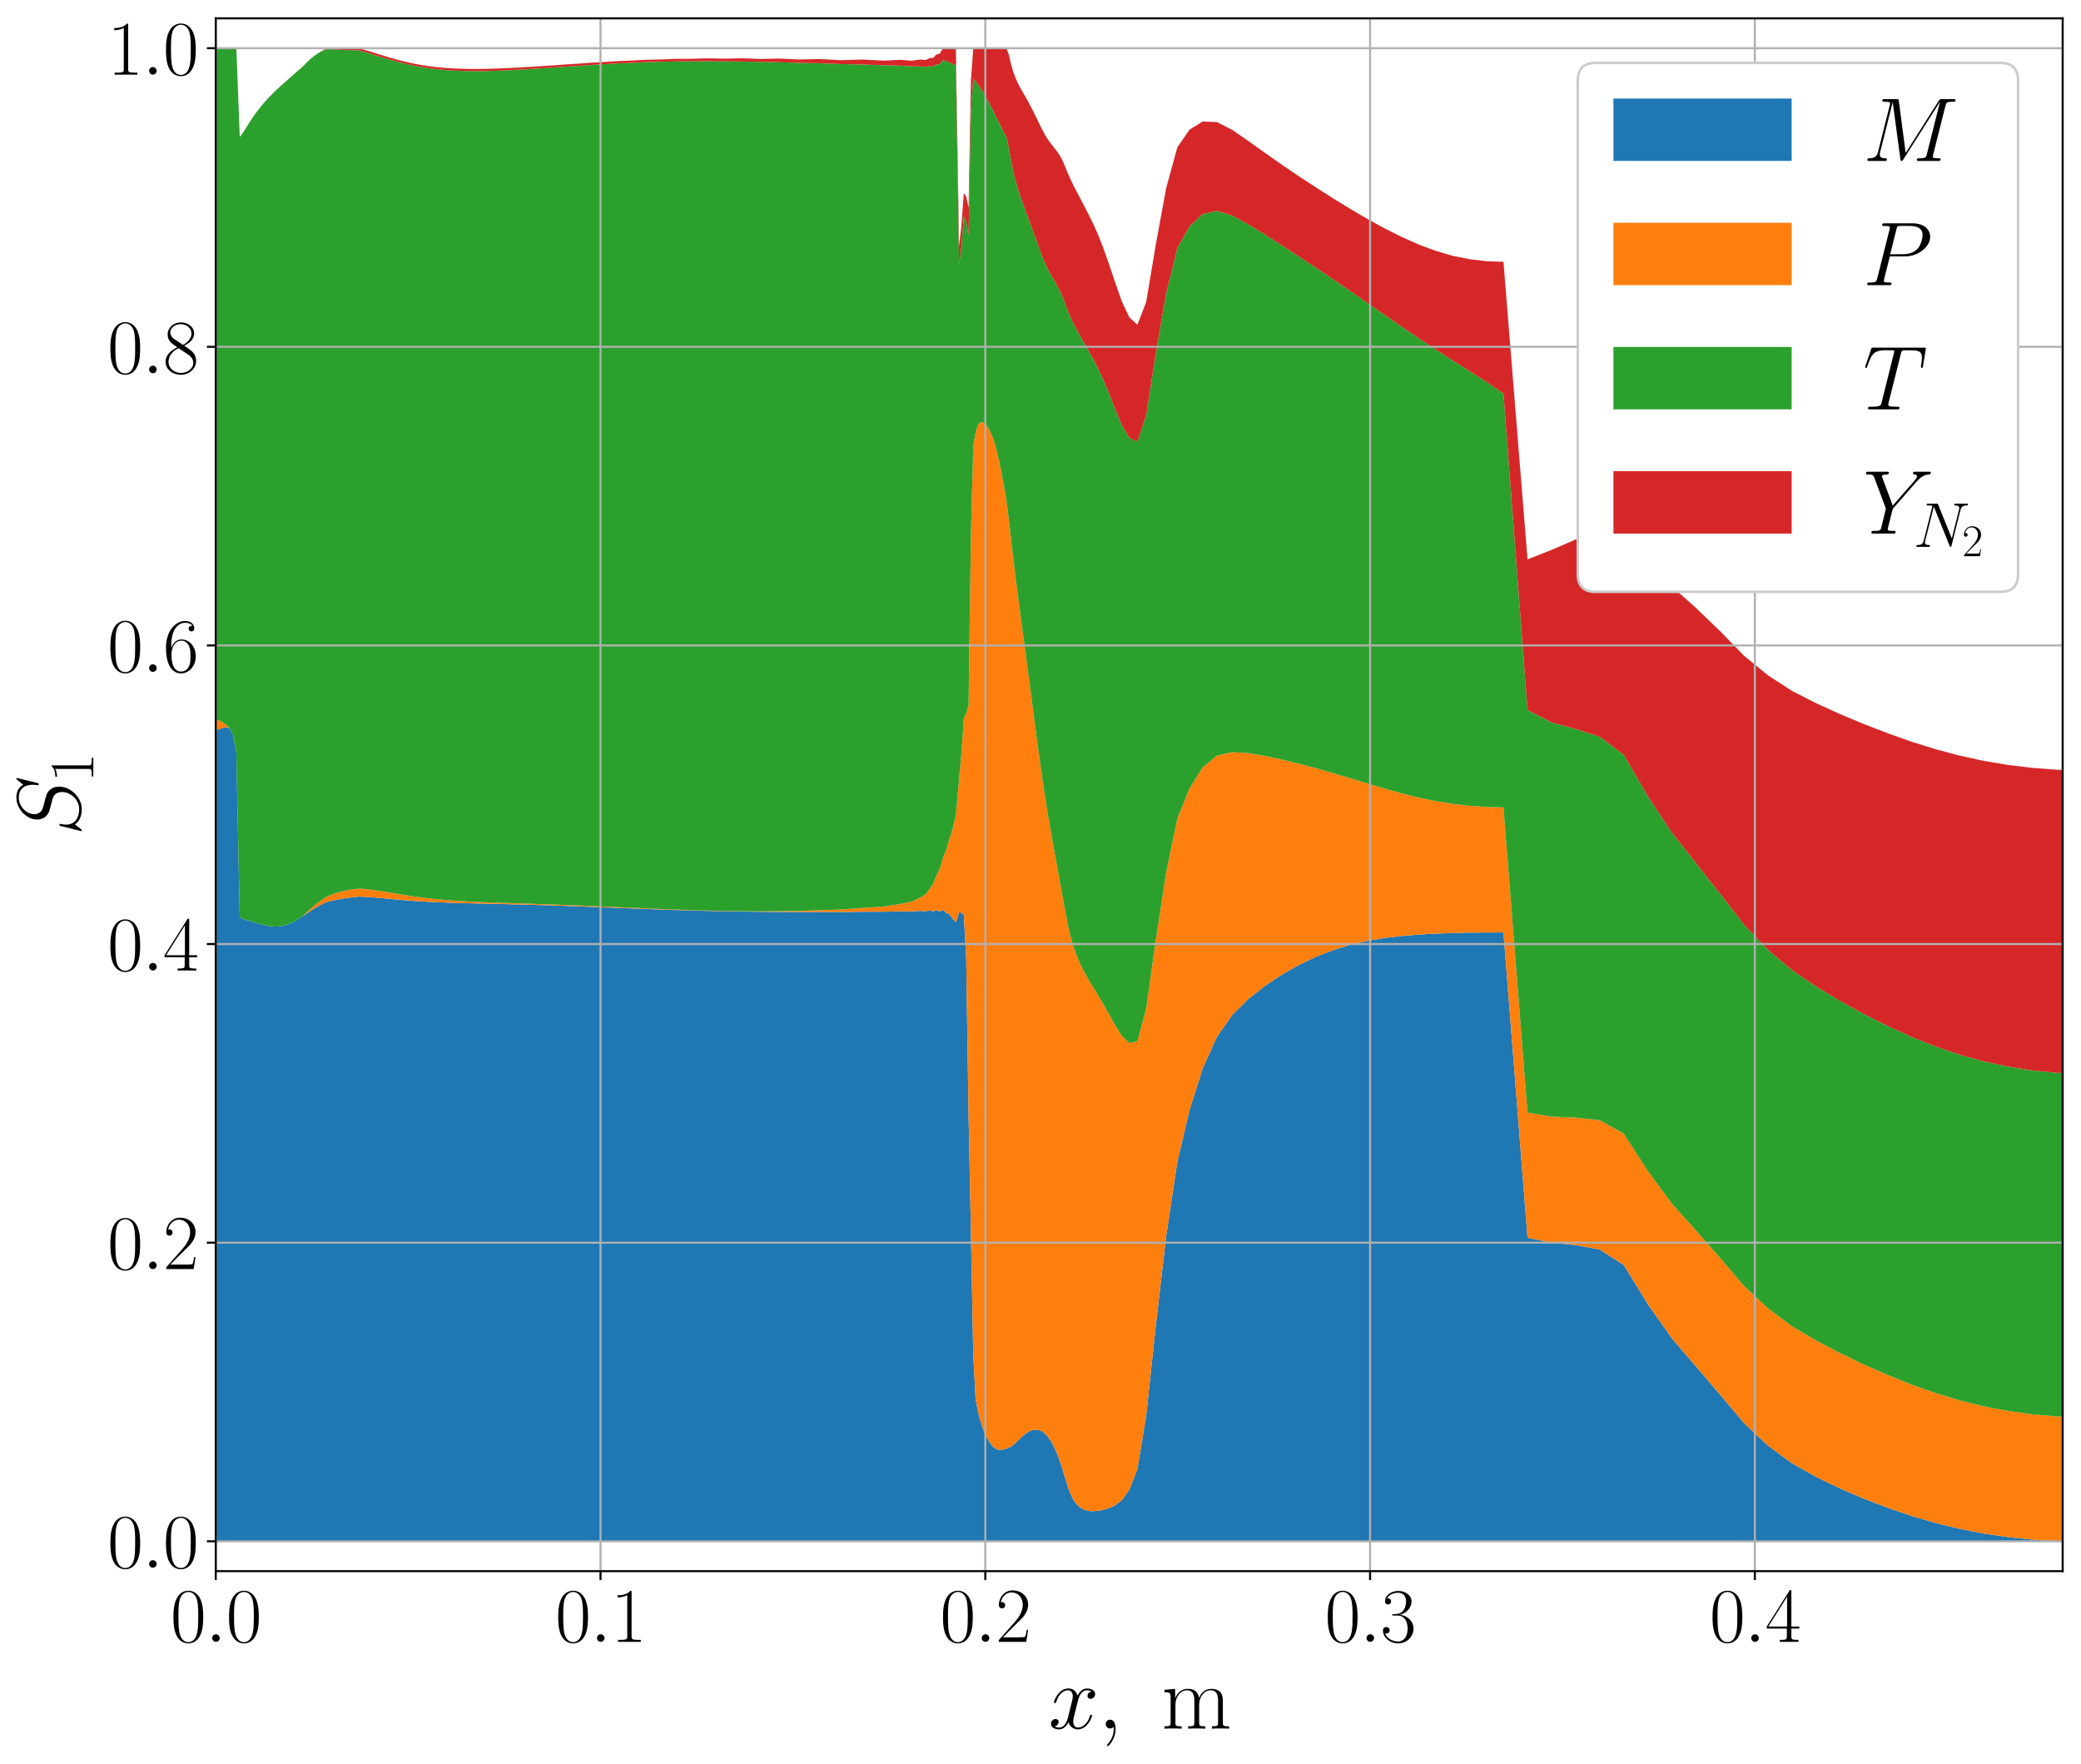 <?xml version="1.0" encoding="utf-8" standalone="no"?>
<!DOCTYPE svg PUBLIC "-//W3C//DTD SVG 1.1//EN"
  "http://www.w3.org/Graphics/SVG/1.1/DTD/svg11.dtd">
<svg xmlns:xlink="http://www.w3.org/1999/xlink" width="817.341pt" height="692.806pt" viewBox="0 0 817.341 692.806" xmlns="http://www.w3.org/2000/svg" version="1.1">
 <defs>
  <style type="text/css">*{stroke-linejoin: round; stroke-linecap: butt}</style>
 </defs>
 <g id="figure_1">
  <g id="patch_1">
   <path d="M 0 692.806 
L 817.341 692.806 
L 817.341 0 
L 0 0 
z
" style="fill: #ffffff"/>
  </g>
  <g id="axes_1">
   <g id="patch_2">
    <path d="M 84.741 617.04 
L 810.141 617.04 
L 810.141 7.2 
L 84.741 7.2 
z
" style="fill: #ffffff"/>
   </g>
   <g id="PolyCollection_1">
    <path d="M 9.178 580.94 
L 9.178 605.312 
L 29.717 605.312 
L 44.711 605.312 
L 55.657 605.312 
L 63.648 605.312 
L 69.482 605.312 
L 73.741 605.312 
L 76.852 605.312 
L 79.125 605.312 
L 80.785 605.312 
L 82.111 605.312 
L 83.426 605.312 
L 84.741 605.312 
L 86.088 605.312 
L 87.435 605.312 
L 88.782 605.312 
L 90.13 605.312 
L 91.477 605.312 
L 92.824 605.312 
L 94.171 605.312 
L 95.519 605.312 
L 96.866 605.312 
L 98.213 605.312 
L 99.56 605.312 
L 100.908 605.312 
L 102.255 605.312 
L 103.602 605.312 
L 104.949 605.312 
L 106.297 605.312 
L 107.644 605.312 
L 108.991 605.312 
L 110.339 605.312 
L 111.686 605.312 
L 113.033 605.312 
L 114.38 605.312 
L 115.728 605.312 
L 117.075 605.312 
L 118.422 605.312 
L 119.769 605.312 
L 121.117 605.312 
L 122.464 605.312 
L 123.811 605.312 
L 125.158 605.312 
L 126.506 605.312 
L 127.853 605.312 
L 129.2 605.312 
L 130.547 605.312 
L 131.895 605.312 
L 133.276 605.312 
L 134.706 605.312 
L 136.188 605.312 
L 137.725 605.312 
L 139.318 605.312 
L 140.971 605.312 
L 142.684 605.312 
L 144.461 605.312 
L 146.303 605.312 
L 148.213 605.312 
L 150.192 605.312 
L 152.243 605.312 
L 154.37 605.312 
L 156.577 605.312 
L 158.863 605.312 
L 161.234 605.312 
L 163.693 605.312 
L 166.241 605.312 
L 168.884 605.312 
L 171.623 605.312 
L 174.463 605.312 
L 177.409 605.312 
L 180.463 605.312 
L 183.628 605.312 
L 186.911 605.312 
L 190.314 605.312 
L 193.843 605.312 
L 197.501 605.312 
L 201.294 605.312 
L 205.227 605.312 
L 209.305 605.312 
L 213.532 605.312 
L 217.916 605.312 
L 222.461 605.312 
L 227.174 605.312 
L 232.06 605.312 
L 237.126 605.312 
L 242.379 605.312 
L 247.825 605.312 
L 253.443 605.312 
L 259.223 605.312 
L 265.216 605.312 
L 271.43 605.312 
L 277.873 605.312 
L 284.553 605.312 
L 291.48 605.312 
L 298.662 605.312 
L 306.108 605.312 
L 313.83 605.312 
L 321.836 605.312 
L 330.137 605.312 
L 338.744 605.312 
L 347.241 605.312 
L 353.582 605.312 
L 358.098 605.312 
L 361.315 605.312 
L 363.606 605.312 
L 365.239 605.312 
L 366.523 605.312 
L 367.795 605.312 
L 369.068 605.312 
L 370.34 605.312 
L 371.612 605.312 
L 372.885 605.312 
L 374.157 605.312 
L 375.43 605.312 
L 376.702 605.312 
L 377.63 605.312 
L 378.558 605.312 
L 379.486 605.312 
L 380.414 605.312 
L 381.341 605.312 
L 382.269 605.312 
L 383.197 605.312 
L 384.125 605.312 
L 385.053 605.312 
L 385.981 605.312 
L 386.909 605.312 
L 387.837 605.312 
L 388.765 605.312 
L 389.693 605.312 
L 390.62 605.312 
L 391.548 605.312 
L 392.476 605.312 
L 393.404 605.312 
L 394.332 605.312 
L 395.26 605.312 
L 396.188 605.312 
L 397.116 605.312 
L 398.044 605.312 
L 398.971 605.312 
L 399.899 605.312 
L 400.827 605.312 
L 401.755 605.312 
L 402.683 605.312 
L 403.611 605.312 
L 404.539 605.312 
L 405.467 605.312 
L 406.395 605.312 
L 407.323 605.312 
L 408.25 605.312 
L 409.178 605.312 
L 410.106 605.312 
L 411.034 605.312 
L 411.962 605.312 
L 412.89 605.312 
L 413.818 605.312 
L 414.746 605.312 
L 415.674 605.312 
L 416.601 605.312 
L 417.529 605.312 
L 418.467 605.312 
L 419.462 605.312 
L 420.545 605.312 
L 421.713 605.312 
L 422.981 605.312 
L 424.358 605.312 
L 425.85 605.312 
L 427.469 605.312 
L 429.23 605.312 
L 431.144 605.312 
L 433.225 605.312 
L 435.488 605.312 
L 437.951 605.312 
L 440.632 605.312 
L 443.549 605.312 
L 446.722 605.312 
L 450.174 605.312 
L 453.926 605.312 
L 458.003 605.312 
L 462.426 605.312 
L 467.217 605.312 
L 472.396 605.312 
L 477.975 605.312 
L 483.958 605.312 
L 490.325 605.312 
L 496.978 605.312 
L 503.659 605.312 
L 510.34 605.312 
L 517.021 605.312 
L 523.702 605.312 
L 530.383 605.312 
L 537.063 605.312 
L 543.744 605.312 
L 550.425 605.312 
L 557.106 605.312 
L 563.787 605.312 
L 570.468 605.312 
L 577.148 605.312 
L 583.829 605.312 
L 590.51 605.312 
L 599.955 605.312 
L 609.401 605.312 
L 618.846 605.312 
L 628.291 605.312 
L 637.737 605.312 
L 647.182 605.312 
L 656.627 605.312 
L 666.073 605.312 
L 675.518 605.312 
L 684.963 605.312 
L 694.409 605.312 
L 703.854 605.312 
L 713.299 605.312 
L 722.744 605.312 
L 732.19 605.312 
L 741.635 605.312 
L 751.08 605.312 
L 760.526 605.312 
L 769.971 605.312 
L 779.416 605.312 
L 788.862 605.312 
L 798.307 605.312 
L 807.752 605.312 
L 817.198 605.312 
L 817.198 605.312 
L 817.198 605.312 
L 807.752 605.273 
L 798.307 604.663 
L 788.862 603.689 
L 779.416 602.314 
L 769.971 600.486 
L 760.526 598.191 
L 751.08 595.447 
L 741.635 592.227 
L 732.19 588.628 
L 722.744 584.586 
L 713.299 580.017 
L 703.854 574.683 
L 694.409 567.764 
L 684.963 558.875 
L 675.518 547.65 
L 666.073 536.595 
L 656.627 525.57 
L 647.182 512.157 
L 637.737 496.799 
L 628.291 490.716 
L 618.846 488.992 
L 609.401 488.04 
L 599.955 486.105 
L 590.51 366.177 
L 583.829 366.221 
L 577.148 366.27 
L 570.468 366.446 
L 563.787 366.655 
L 557.106 367.041 
L 550.425 367.584 
L 543.744 368.379 
L 537.063 369.497 
L 530.383 371.041 
L 523.702 373.086 
L 517.021 375.683 
L 510.34 378.881 
L 503.659 382.638 
L 496.978 387.088 
L 490.325 392.309 
L 483.958 398.631 
L 477.975 407.196 
L 472.396 419.547 
L 467.217 435.906 
L 462.426 456.175 
L 458.003 485.66 
L 453.926 520.937 
L 450.174 556.039 
L 446.722 576.938 
L 443.549 585.091 
L 440.632 589.147 
L 437.951 591.165 
L 435.488 592.315 
L 433.225 592.996 
L 431.144 593.369 
L 429.23 593.494 
L 427.469 593.376 
L 425.85 592.921 
L 424.358 592.113 
L 422.981 590.907 
L 421.713 589.207 
L 420.545 586.919 
L 419.462 584.098 
L 418.467 580.932 
L 417.529 577.727 
L 416.601 574.761 
L 415.674 572.13 
L 414.746 569.845 
L 413.818 567.868 
L 412.89 566.181 
L 411.962 564.77 
L 411.034 563.625 
L 410.106 562.742 
L 409.178 562.112 
L 408.25 561.715 
L 407.323 561.518 
L 406.395 561.491 
L 405.467 561.645 
L 404.539 561.985 
L 403.611 562.495 
L 402.683 563.148 
L 401.755 563.913 
L 400.827 564.767 
L 399.899 565.681 
L 398.971 566.6 
L 398.044 567.428 
L 397.116 568.083 
L 396.188 568.535 
L 395.26 568.898 
L 394.332 569.222 
L 393.404 569.406 
L 392.476 569.416 
L 391.548 569.199 
L 390.62 568.674 
L 389.693 567.803 
L 388.765 566.55 
L 387.837 564.994 
L 386.909 563.11 
L 385.981 560.841 
L 385.053 558.022 
L 384.125 554.28 
L 383.197 549.538 
L 382.269 532.585 
L 381.341 483.796 
L 380.414 437.758 
L 379.486 376.431 
L 378.558 359.313 
L 377.63 358.419 
L 376.702 358.316 
L 375.43 362.208 
L 374.157 360.848 
L 372.885 359.021 
L 371.612 358.535 
L 370.34 357.292 
L 369.068 358.035 
L 367.795 357.39 
L 366.523 357.908 
L 365.239 357.549 
L 363.606 357.864 
L 361.315 357.734 
L 358.098 357.927 
L 353.582 357.917 
L 347.241 358.052 
L 338.744 358.067 
L 330.137 358.156 
L 321.836 358.15 
L 313.83 358.177 
L 306.108 358.132 
L 298.662 358.087 
L 291.48 357.991 
L 284.553 357.88 
L 277.873 357.733 
L 271.43 357.57 
L 265.216 357.383 
L 259.223 357.185 
L 253.443 356.975 
L 247.825 356.762 
L 242.379 356.549 
L 237.126 356.342 
L 232.06 356.143 
L 227.174 355.956 
L 222.461 355.784 
L 217.916 355.626 
L 213.532 355.485 
L 209.305 355.357 
L 205.227 355.246 
L 201.294 355.143 
L 197.501 355.054 
L 193.843 354.967 
L 190.314 354.891 
L 186.911 354.807 
L 183.628 354.731 
L 180.463 354.64 
L 177.409 354.551 
L 174.463 354.443 
L 171.623 354.329 
L 168.884 354.197 
L 166.241 354.053 
L 163.693 353.891 
L 161.234 353.717 
L 158.863 353.53 
L 156.577 353.336 
L 154.37 353.136 
L 152.243 352.938 
L 150.192 352.747 
L 148.213 352.569 
L 146.303 352.413 
L 144.461 352.284 
L 142.684 352.191 
L 140.971 352.142 
L 139.318 352.291 
L 137.725 352.477 
L 136.188 352.686 
L 134.706 352.912 
L 133.276 353.159 
L 131.895 353.426 
L 130.547 353.712 
L 129.2 354.014 
L 127.853 354.457 
L 126.506 355.093 
L 125.158 355.807 
L 123.811 356.592 
L 122.464 357.437 
L 121.117 358.327 
L 119.769 359.239 
L 118.422 360.145 
L 117.075 361.013 
L 115.728 361.812 
L 114.38 362.503 
L 113.033 363.057 
L 111.686 363.468 
L 110.339 363.734 
L 108.991 363.867 
L 107.644 363.881 
L 106.297 363.79 
L 104.949 363.596 
L 103.602 363.312 
L 102.255 362.957 
L 100.908 362.558 
L 99.56 362.145 
L 98.213 361.743 
L 96.866 361.348 
L 95.519 360.909 
L 94.171 360.24 
L 92.824 295.522 
L 91.477 288.645 
L 90.13 285.954 
L 88.782 285.554 
L 87.435 285.911 
L 86.088 286.346 
L 84.741 286.775 
L 83.426 314.591 
L 82.111 573.29 
L 80.785 574.164 
L 79.125 575.287 
L 76.852 576.462 
L 73.741 577.579 
L 69.482 578.564 
L 63.648 579.384 
L 55.657 580.03 
L 44.711 580.499 
L 29.717 580.798 
L 9.178 580.94 
z
" clip-path="url(#pde456fdb0a)" style="fill: #1f77b4"/>
   </g>
   <g id="PolyCollection_2">
    <path d="M 9.178 576.002 
L 9.178 580.94 
L 29.717 580.798 
L 44.711 580.499 
L 55.657 580.03 
L 63.648 579.384 
L 69.482 578.564 
L 73.741 577.579 
L 76.852 576.462 
L 79.125 575.287 
L 80.785 574.164 
L 82.111 573.29 
L 83.426 314.591 
L 84.741 286.775 
L 86.088 286.346 
L 87.435 285.911 
L 88.782 285.554 
L 90.13 285.954 
L 91.477 288.645 
L 92.824 295.522 
L 94.171 360.24 
L 95.519 360.909 
L 96.866 361.348 
L 98.213 361.743 
L 99.56 362.145 
L 100.908 362.558 
L 102.255 362.957 
L 103.602 363.312 
L 104.949 363.596 
L 106.297 363.79 
L 107.644 363.881 
L 108.991 363.867 
L 110.339 363.734 
L 111.686 363.468 
L 113.033 363.057 
L 114.38 362.503 
L 115.728 361.812 
L 117.075 361.013 
L 118.422 360.145 
L 119.769 359.239 
L 121.117 358.327 
L 122.464 357.437 
L 123.811 356.592 
L 125.158 355.807 
L 126.506 355.093 
L 127.853 354.457 
L 129.2 354.014 
L 130.547 353.712 
L 131.895 353.426 
L 133.276 353.159 
L 134.706 352.912 
L 136.188 352.686 
L 137.725 352.477 
L 139.318 352.291 
L 140.971 352.142 
L 142.684 352.191 
L 144.461 352.284 
L 146.303 352.413 
L 148.213 352.569 
L 150.192 352.747 
L 152.243 352.938 
L 154.37 353.136 
L 156.577 353.336 
L 158.863 353.53 
L 161.234 353.717 
L 163.693 353.891 
L 166.241 354.053 
L 168.884 354.197 
L 171.623 354.329 
L 174.463 354.443 
L 177.409 354.551 
L 180.463 354.64 
L 183.628 354.731 
L 186.911 354.807 
L 190.314 354.891 
L 193.843 354.967 
L 197.501 355.054 
L 201.294 355.143 
L 205.227 355.246 
L 209.305 355.357 
L 213.532 355.485 
L 217.916 355.626 
L 222.461 355.784 
L 227.174 355.956 
L 232.06 356.143 
L 237.126 356.342 
L 242.379 356.549 
L 247.825 356.762 
L 253.443 356.975 
L 259.223 357.185 
L 265.216 357.383 
L 271.43 357.57 
L 277.873 357.733 
L 284.553 357.88 
L 291.48 357.991 
L 298.662 358.087 
L 306.108 358.132 
L 313.83 358.177 
L 321.836 358.15 
L 330.137 358.156 
L 338.744 358.067 
L 347.241 358.052 
L 353.582 357.917 
L 358.098 357.927 
L 361.315 357.734 
L 363.606 357.864 
L 365.239 357.549 
L 366.523 357.908 
L 367.795 357.39 
L 369.068 358.035 
L 370.34 357.292 
L 371.612 358.535 
L 372.885 359.021 
L 374.157 360.848 
L 375.43 362.208 
L 376.702 358.316 
L 377.63 358.419 
L 378.558 359.313 
L 379.486 376.431 
L 380.414 437.758 
L 381.341 483.796 
L 382.269 532.585 
L 383.197 549.538 
L 384.125 554.28 
L 385.053 558.022 
L 385.981 560.841 
L 386.909 563.11 
L 387.837 564.994 
L 388.765 566.55 
L 389.693 567.803 
L 390.62 568.674 
L 391.548 569.199 
L 392.476 569.416 
L 393.404 569.406 
L 394.332 569.222 
L 395.26 568.898 
L 396.188 568.535 
L 397.116 568.083 
L 398.044 567.428 
L 398.971 566.6 
L 399.899 565.681 
L 400.827 564.767 
L 401.755 563.913 
L 402.683 563.148 
L 403.611 562.495 
L 404.539 561.985 
L 405.467 561.645 
L 406.395 561.491 
L 407.323 561.518 
L 408.25 561.715 
L 409.178 562.112 
L 410.106 562.742 
L 411.034 563.625 
L 411.962 564.77 
L 412.89 566.181 
L 413.818 567.868 
L 414.746 569.845 
L 415.674 572.13 
L 416.601 574.761 
L 417.529 577.727 
L 418.467 580.932 
L 419.462 584.098 
L 420.545 586.919 
L 421.713 589.207 
L 422.981 590.907 
L 424.358 592.113 
L 425.85 592.921 
L 427.469 593.376 
L 429.23 593.494 
L 431.144 593.369 
L 433.225 592.996 
L 435.488 592.315 
L 437.951 591.165 
L 440.632 589.147 
L 443.549 585.091 
L 446.722 576.938 
L 450.174 556.039 
L 453.926 520.937 
L 458.003 485.66 
L 462.426 456.175 
L 467.217 435.906 
L 472.396 419.547 
L 477.975 407.196 
L 483.958 398.631 
L 490.325 392.309 
L 496.978 387.088 
L 503.659 382.638 
L 510.34 378.881 
L 517.021 375.683 
L 523.702 373.086 
L 530.383 371.041 
L 537.063 369.497 
L 543.744 368.379 
L 550.425 367.584 
L 557.106 367.041 
L 563.787 366.655 
L 570.468 366.446 
L 577.148 366.27 
L 583.829 366.221 
L 590.51 366.177 
L 599.955 486.105 
L 609.401 488.04 
L 618.846 488.992 
L 628.291 490.716 
L 637.737 496.799 
L 647.182 512.157 
L 656.627 525.57 
L 666.073 536.595 
L 675.518 547.65 
L 684.963 558.875 
L 694.409 567.764 
L 703.854 574.683 
L 713.299 580.017 
L 722.744 584.586 
L 732.19 588.628 
L 741.635 592.227 
L 751.08 595.447 
L 760.526 598.191 
L 769.971 600.486 
L 779.416 602.314 
L 788.862 603.689 
L 798.307 604.663 
L 807.752 605.273 
L 817.198 605.312 
L 817.198 556.424 
L 817.198 556.424 
L 807.752 556.275 
L 798.307 555.448 
L 788.862 554.155 
L 779.416 552.368 
L 769.971 550.051 
L 760.526 547.21 
L 751.08 543.889 
L 741.635 540.091 
L 732.19 535.945 
L 722.744 531.42 
L 713.299 526.468 
L 703.854 520.877 
L 694.409 513.859 
L 684.963 505.003 
L 675.518 493.971 
L 666.073 483.233 
L 656.627 472.685 
L 647.182 459.872 
L 637.737 445.229 
L 628.291 439.941 
L 618.846 438.934 
L 609.401 438.561 
L 599.955 436.951 
L 590.51 317.08 
L 583.829 316.913 
L 577.148 316.432 
L 570.468 315.709 
L 563.787 314.603 
L 557.106 313.225 
L 550.425 311.553 
L 543.744 309.691 
L 537.063 307.701 
L 530.383 305.666 
L 523.702 303.656 
L 517.021 301.741 
L 510.34 300 
L 503.659 298.347 
L 496.978 296.896 
L 490.325 295.791 
L 483.958 295.381 
L 477.975 296.751 
L 472.396 301.345 
L 467.217 309.567 
L 462.426 321.508 
L 458.003 342.577 
L 453.926 369.413 
L 450.174 396.145 
L 446.722 408.937 
L 443.549 409.649 
L 440.632 406.873 
L 437.951 402.59 
L 435.488 398.19 
L 433.225 394.186 
L 431.144 390.679 
L 429.23 387.545 
L 427.469 384.64 
L 425.85 381.729 
L 424.358 378.75 
L 422.981 375.58 
L 421.713 372.092 
L 420.545 368.016 
L 419.462 363.419 
L 418.467 358.367 
L 417.529 353.158 
L 416.601 347.969 
L 415.674 342.877 
L 414.746 337.833 
L 413.818 332.764 
L 412.89 327.584 
L 411.962 322.219 
L 411.034 316.58 
L 410.106 310.611 
L 409.178 304.299 
L 408.25 297.679 
L 407.323 290.805 
L 406.395 283.761 
L 405.467 276.634 
L 404.539 269.555 
L 403.611 262.541 
L 402.683 255.615 
L 401.755 248.697 
L 400.827 241.681 
L 399.899 234.614 
L 398.971 227.387 
L 398.044 219.882 
L 397.116 211.96 
L 396.188 203.617 
L 395.26 196.365 
L 394.332 191.015 
L 393.404 185.979 
L 392.476 181.348 
L 391.548 177.264 
L 390.62 173.923 
L 389.693 171.257 
L 388.765 169.133 
L 387.837 167.552 
L 386.909 166.413 
L 385.981 165.8 
L 385.053 165.926 
L 384.125 166.869 
L 383.197 169.692 
L 382.269 174.932 
L 381.341 209.888 
L 380.414 277.001 
L 379.486 280.253 
L 378.558 282.064 
L 377.63 295.558 
L 376.702 305.795 
L 375.43 320.046 
L 374.157 325.537 
L 372.885 329.5 
L 371.612 333.872 
L 370.34 336.89 
L 369.068 341.32 
L 367.795 343.831 
L 366.523 347.038 
L 365.239 348.945 
L 363.606 351.16 
L 361.315 352.586 
L 358.098 354.062 
L 353.582 355.051 
L 347.241 356.005 
L 338.744 356.606 
L 330.137 357.184 
L 321.836 357.475 
L 313.83 357.767 
L 306.108 357.839 
L 298.662 357.919 
L 291.48 357.839 
L 284.553 357.77 
L 277.873 357.593 
L 271.43 357.431 
L 265.216 357.197 
L 259.223 356.988 
L 253.443 356.731 
L 247.825 356.509 
L 242.379 356.256 
L 237.126 356.044 
L 232.06 355.815 
L 227.174 355.627 
L 222.461 355.433 
L 217.916 355.273 
L 213.532 355.113 
L 209.305 354.976 
L 205.227 354.842 
L 201.294 354.716 
L 197.501 354.594 
L 193.843 354.463 
L 190.314 354.335 
L 186.911 354.181 
L 183.628 354.028 
L 180.463 353.837 
L 177.409 353.643 
L 174.463 353.404 
L 171.623 353.156 
L 168.884 352.865 
L 166.241 352.561 
L 163.693 352.221 
L 161.234 351.873 
L 158.863 351.5 
L 156.577 351.13 
L 154.37 350.751 
L 152.243 350.395 
L 150.192 350.047 
L 148.213 349.744 
L 146.303 349.469 
L 144.461 349.262 
L 142.684 349.101 
L 140.971 349.03 
L 139.318 349.172 
L 137.725 349.399 
L 136.188 349.663 
L 134.706 349.989 
L 133.276 350.355 
L 131.895 350.778 
L 130.547 351.24 
L 129.2 351.749 
L 127.853 352.418 
L 126.506 353.305 
L 125.158 354.289 
L 123.811 355.361 
L 122.464 356.514 
L 121.117 357.726 
L 119.769 358.984 
L 118.422 360.145 
L 117.075 361.013 
L 115.728 361.812 
L 114.38 362.503 
L 113.033 363.057 
L 111.686 363.468 
L 110.339 363.734 
L 108.991 363.867 
L 107.644 363.881 
L 106.297 363.79 
L 104.949 363.596 
L 103.602 363.312 
L 102.255 362.957 
L 100.908 362.558 
L 99.56 362.145 
L 98.213 361.743 
L 96.866 361.348 
L 95.519 360.909 
L 94.171 360.24 
L 92.824 295.522 
L 91.477 288.645 
L 90.13 285.954 
L 88.782 284.572 
L 87.435 283.698 
L 86.088 282.943 
L 84.741 282.6 
L 83.426 309.294 
L 82.111 567.694 
L 80.785 568.003 
L 79.125 569.274 
L 76.852 570.301 
L 73.741 571.607 
L 69.482 572.747 
L 63.648 573.81 
L 55.657 574.673 
L 44.711 575.345 
L 29.717 575.784 
L 9.178 576.002 
z
" clip-path="url(#pde456fdb0a)" style="fill: #ff7f0e"/>
   </g>
   <g id="PolyCollection_3">
    <path d="M 9.178 18.928 
L 9.178 576.002 
L 29.717 575.784 
L 44.711 575.345 
L 55.657 574.673 
L 63.648 573.81 
L 69.482 572.747 
L 73.741 571.607 
L 76.852 570.301 
L 79.125 569.274 
L 80.785 568.003 
L 82.111 567.694 
L 83.426 309.294 
L 84.741 282.6 
L 86.088 282.943 
L 87.435 283.698 
L 88.782 284.572 
L 90.13 285.954 
L 91.477 288.645 
L 92.824 295.522 
L 94.171 360.24 
L 95.519 360.909 
L 96.866 361.348 
L 98.213 361.743 
L 99.56 362.145 
L 100.908 362.558 
L 102.255 362.957 
L 103.602 363.312 
L 104.949 363.596 
L 106.297 363.79 
L 107.644 363.881 
L 108.991 363.867 
L 110.339 363.734 
L 111.686 363.468 
L 113.033 363.057 
L 114.38 362.503 
L 115.728 361.812 
L 117.075 361.013 
L 118.422 360.145 
L 119.769 358.984 
L 121.117 357.726 
L 122.464 356.514 
L 123.811 355.361 
L 125.158 354.289 
L 126.506 353.305 
L 127.853 352.418 
L 129.2 351.749 
L 130.547 351.24 
L 131.895 350.778 
L 133.276 350.355 
L 134.706 349.989 
L 136.188 349.663 
L 137.725 349.399 
L 139.318 349.172 
L 140.971 349.03 
L 142.684 349.101 
L 144.461 349.262 
L 146.303 349.469 
L 148.213 349.744 
L 150.192 350.047 
L 152.243 350.395 
L 154.37 350.751 
L 156.577 351.13 
L 158.863 351.5 
L 161.234 351.873 
L 163.693 352.221 
L 166.241 352.561 
L 168.884 352.865 
L 171.623 353.156 
L 174.463 353.404 
L 177.409 353.643 
L 180.463 353.837 
L 183.628 354.028 
L 186.911 354.181 
L 190.314 354.335 
L 193.843 354.463 
L 197.501 354.594 
L 201.294 354.716 
L 205.227 354.842 
L 209.305 354.976 
L 213.532 355.113 
L 217.916 355.273 
L 222.461 355.433 
L 227.174 355.627 
L 232.06 355.815 
L 237.126 356.044 
L 242.379 356.256 
L 247.825 356.509 
L 253.443 356.731 
L 259.223 356.988 
L 265.216 357.197 
L 271.43 357.431 
L 277.873 357.593 
L 284.553 357.77 
L 291.48 357.839 
L 298.662 357.919 
L 306.108 357.839 
L 313.83 357.767 
L 321.836 357.475 
L 330.137 357.184 
L 338.744 356.606 
L 347.241 356.005 
L 353.582 355.051 
L 358.098 354.062 
L 361.315 352.586 
L 363.606 351.16 
L 365.239 348.945 
L 366.523 347.038 
L 367.795 343.831 
L 369.068 341.32 
L 370.34 336.89 
L 371.612 333.872 
L 372.885 329.5 
L 374.157 325.537 
L 375.43 320.046 
L 376.702 305.795 
L 377.63 295.558 
L 378.558 282.064 
L 379.486 280.253 
L 380.414 277.001 
L 381.341 209.888 
L 382.269 174.932 
L 383.197 169.692 
L 384.125 166.869 
L 385.053 165.926 
L 385.981 165.8 
L 386.909 166.413 
L 387.837 167.552 
L 388.765 169.133 
L 389.693 171.257 
L 390.62 173.923 
L 391.548 177.264 
L 392.476 181.348 
L 393.404 185.979 
L 394.332 191.015 
L 395.26 196.365 
L 396.188 203.617 
L 397.116 211.96 
L 398.044 219.882 
L 398.971 227.387 
L 399.899 234.614 
L 400.827 241.681 
L 401.755 248.697 
L 402.683 255.615 
L 403.611 262.541 
L 404.539 269.555 
L 405.467 276.634 
L 406.395 283.761 
L 407.323 290.805 
L 408.25 297.679 
L 409.178 304.299 
L 410.106 310.611 
L 411.034 316.58 
L 411.962 322.219 
L 412.89 327.584 
L 413.818 332.764 
L 414.746 337.833 
L 415.674 342.877 
L 416.601 347.969 
L 417.529 353.158 
L 418.467 358.367 
L 419.462 363.419 
L 420.545 368.016 
L 421.713 372.092 
L 422.981 375.58 
L 424.358 378.75 
L 425.85 381.729 
L 427.469 384.64 
L 429.23 387.545 
L 431.144 390.679 
L 433.225 394.186 
L 435.488 398.19 
L 437.951 402.59 
L 440.632 406.873 
L 443.549 409.649 
L 446.722 408.937 
L 450.174 396.145 
L 453.926 369.413 
L 458.003 342.577 
L 462.426 321.508 
L 467.217 309.567 
L 472.396 301.345 
L 477.975 296.751 
L 483.958 295.381 
L 490.325 295.791 
L 496.978 296.896 
L 503.659 298.347 
L 510.34 300 
L 517.021 301.741 
L 523.702 303.656 
L 530.383 305.666 
L 537.063 307.701 
L 543.744 309.691 
L 550.425 311.553 
L 557.106 313.225 
L 563.787 314.603 
L 570.468 315.709 
L 577.148 316.432 
L 583.829 316.913 
L 590.51 317.08 
L 599.955 436.951 
L 609.401 438.561 
L 618.846 438.934 
L 628.291 439.941 
L 637.737 445.229 
L 647.182 459.872 
L 656.627 472.685 
L 666.073 483.233 
L 675.518 493.971 
L 684.963 505.003 
L 694.409 513.859 
L 703.854 520.877 
L 713.299 526.468 
L 722.744 531.42 
L 732.19 535.945 
L 741.635 540.091 
L 751.08 543.889 
L 760.526 547.21 
L 769.971 550.051 
L 779.416 552.368 
L 788.862 554.155 
L 798.307 555.448 
L 807.752 556.275 
L 817.198 556.424 
L 817.198 421.544 
L 817.198 421.544 
L 807.752 421.34 
L 798.307 420.401 
L 788.862 418.938 
L 779.416 416.919 
L 769.971 414.307 
L 760.526 411.107 
L 751.08 407.36 
L 741.635 403.06 
L 732.19 398.337 
L 722.744 393.146 
L 713.299 387.442 
L 703.854 381.004 
L 694.409 373.035 
L 684.963 363.126 
L 675.518 350.935 
L 666.073 338.938 
L 656.627 327.009 
L 647.182 312.694 
L 637.737 296.442 
L 628.291 289.351 
L 618.846 286.305 
L 609.401 283.724 
L 599.955 278.852 
L 590.51 154.553 
L 583.829 150.036 
L 577.148 145.719 
L 570.468 141.536 
L 563.787 137.222 
L 557.106 132.803 
L 550.425 128.244 
L 543.744 123.635 
L 537.063 118.991 
L 530.383 114.364 
L 523.702 109.776 
L 517.021 105.264 
L 510.34 100.884 
L 503.659 96.517 
L 496.978 92.23 
L 490.325 88.152 
L 483.958 84.663 
L 477.975 82.821 
L 472.396 84.027 
L 467.217 88.866 
L 462.426 97.475 
L 458.003 115.287 
L 453.926 139.097 
L 450.174 163.09 
L 446.722 173.465 
L 443.549 171.957 
L 440.632 167.029 
L 437.951 160.591 
L 435.488 154.315 
L 433.225 148.861 
L 431.144 144.399 
L 429.23 140.74 
L 427.469 137.648 
L 425.85 134.798 
L 424.358 132.148 
L 422.981 129.663 
L 421.713 127.292 
L 420.545 124.801 
L 419.462 122.232 
L 418.467 119.589 
L 417.529 117.107 
L 416.601 114.918 
L 415.674 113.055 
L 414.746 111.405 
L 413.818 109.825 
L 412.89 108.21 
L 411.962 106.487 
L 411.034 104.592 
L 410.106 102.5 
L 409.178 100.209 
L 408.25 97.754 
L 407.323 95.208 
L 406.395 92.667 
L 405.467 90.099 
L 404.539 87.542 
L 403.611 84.995 
L 402.683 82.489 
L 401.755 79.954 
L 400.827 77.269 
L 399.899 74.431 
L 398.971 71.274 
L 398.044 67.57 
L 397.116 63.088 
L 396.188 57.84 
L 395.26 53.848 
L 394.332 52.065 
L 393.404 50.228 
L 392.476 48.354 
L 391.548 46.471 
L 390.62 44.602 
L 389.693 42.754 
L 388.765 40.928 
L 387.837 39.197 
L 386.909 37.523 
L 385.981 35.949 
L 385.053 34.523 
L 384.125 33.201 
L 383.197 32.005 
L 382.269 30.972 
L 381.341 43.381 
L 380.414 92.29 
L 379.486 87.001 
L 378.558 84.872 
L 377.63 96.672 
L 376.702 104.23 
L 375.43 25.666 
L 374.157 25.065 
L 372.885 24.524 
L 371.612 23.997 
L 370.34 23.578 
L 369.068 25.249 
L 367.795 25.23 
L 366.523 26.134 
L 365.239 25.956 
L 363.606 26.299 
L 361.315 26.057 
L 358.098 26.065 
L 353.582 25.777 
L 347.241 25.64 
L 338.744 25.323 
L 330.137 25.148 
L 321.836 24.84 
L 313.83 24.677 
L 306.108 24.427 
L 298.662 24.305 
L 291.48 24.137 
L 284.553 24.079 
L 277.873 24.016 
L 271.43 24.059 
L 265.216 24.114 
L 259.223 24.264 
L 253.443 24.427 
L 247.825 24.669 
L 242.379 24.914 
L 237.126 25.219 
L 232.06 25.514 
L 227.174 25.844 
L 222.461 26.153 
L 217.916 26.474 
L 213.532 26.765 
L 209.305 27.044 
L 205.227 27.288 
L 201.294 27.5 
L 197.501 27.676 
L 193.843 27.799 
L 190.314 27.888 
L 186.911 27.906 
L 183.628 27.89 
L 180.463 27.793 
L 177.409 27.659 
L 174.463 27.441 
L 171.623 27.183 
L 168.884 26.843 
L 166.241 26.461 
L 163.693 26.008 
L 161.234 25.517 
L 158.863 24.971 
L 156.577 24.401 
L 154.37 23.793 
L 152.243 23.182 
L 150.192 22.555 
L 148.213 21.947 
L 146.303 21.344 
L 144.461 20.786 
L 142.684 20.253 
L 140.971 19.79 
L 139.318 19.716 
L 137.725 19.695 
L 136.188 19.653 
L 134.706 19.611 
L 133.276 19.547 
L 131.895 19.478 
L 130.547 19.387 
L 129.2 19.284 
L 127.853 19.453 
L 126.506 20.036 
L 125.158 20.774 
L 123.811 21.669 
L 122.464 22.723 
L 121.117 23.924 
L 119.769 25.253 
L 118.422 26.583 
L 117.075 27.718 
L 115.728 28.9 
L 114.38 30.095 
L 113.033 31.29 
L 111.686 32.484 
L 110.339 33.685 
L 108.991 34.914 
L 107.644 36.195 
L 106.297 37.549 
L 104.949 38.979 
L 103.602 40.493 
L 102.255 42.097 
L 100.908 43.83 
L 99.56 45.699 
L 98.213 47.732 
L 96.866 49.816 
L 95.519 51.967 
L 94.171 53.811 
L 92.824 18.928 
L 91.477 18.928 
L 90.13 18.928 
L 88.782 18.928 
L 87.435 18.928 
L 86.088 18.928 
L 84.741 18.928 
L 83.426 18.928 
L 82.111 126.633 
L 80.785 20.672 
L 79.125 19.674 
L 76.852 18.928 
L 73.741 18.928 
L 69.482 18.928 
L 63.648 18.928 
L 55.657 18.928 
L 44.711 18.928 
L 29.717 18.928 
L 9.178 18.928 
z
" clip-path="url(#pde456fdb0a)" style="fill: #2ca02c"/>
   </g>
   <g id="PolyCollection_4">
    <path d="M 9.178 18.928 
L 9.178 18.928 
L 29.717 18.928 
L 44.711 18.928 
L 55.657 18.928 
L 63.648 18.928 
L 69.482 18.928 
L 73.741 18.928 
L 76.852 18.928 
L 79.125 19.674 
L 80.785 20.672 
L 82.111 126.633 
L 83.426 18.928 
L 84.741 18.928 
L 86.088 18.928 
L 87.435 18.928 
L 88.782 18.928 
L 90.13 18.928 
L 91.477 18.928 
L 92.824 18.928 
L 94.171 53.811 
L 95.519 51.967 
L 96.866 49.816 
L 98.213 47.732 
L 99.56 45.699 
L 100.908 43.83 
L 102.255 42.097 
L 103.602 40.493 
L 104.949 38.979 
L 106.297 37.549 
L 107.644 36.195 
L 108.991 34.914 
L 110.339 33.685 
L 111.686 32.484 
L 113.033 31.29 
L 114.38 30.095 
L 115.728 28.9 
L 117.075 27.718 
L 118.422 26.583 
L 119.769 25.253 
L 121.117 23.924 
L 122.464 22.723 
L 123.811 21.669 
L 125.158 20.774 
L 126.506 20.036 
L 127.853 19.453 
L 129.2 19.284 
L 130.547 19.387 
L 131.895 19.478 
L 133.276 19.547 
L 134.706 19.611 
L 136.188 19.653 
L 137.725 19.695 
L 139.318 19.716 
L 140.971 19.79 
L 142.684 20.253 
L 144.461 20.786 
L 146.303 21.344 
L 148.213 21.947 
L 150.192 22.555 
L 152.243 23.182 
L 154.37 23.793 
L 156.577 24.401 
L 158.863 24.971 
L 161.234 25.517 
L 163.693 26.008 
L 166.241 26.461 
L 168.884 26.843 
L 171.623 27.183 
L 174.463 27.441 
L 177.409 27.659 
L 180.463 27.793 
L 183.628 27.89 
L 186.911 27.906 
L 190.314 27.888 
L 193.843 27.799 
L 197.501 27.676 
L 201.294 27.5 
L 205.227 27.288 
L 209.305 27.044 
L 213.532 26.765 
L 217.916 26.474 
L 222.461 26.153 
L 227.174 25.844 
L 232.06 25.514 
L 237.126 25.219 
L 242.379 24.914 
L 247.825 24.669 
L 253.443 24.427 
L 259.223 24.264 
L 265.216 24.114 
L 271.43 24.059 
L 277.873 24.016 
L 284.553 24.079 
L 291.48 24.137 
L 298.662 24.305 
L 306.108 24.427 
L 313.83 24.677 
L 321.836 24.84 
L 330.137 25.148 
L 338.744 25.323 
L 347.241 25.64 
L 353.582 25.777 
L 358.098 26.065 
L 361.315 26.057 
L 363.606 26.299 
L 365.239 25.956 
L 366.523 26.134 
L 367.795 25.23 
L 369.068 25.249 
L 370.34 23.578 
L 371.612 23.997 
L 372.885 24.524 
L 374.157 25.065 
L 375.43 25.666 
L 376.702 104.23 
L 377.63 96.672 
L 378.558 84.872 
L 379.486 87.001 
L 380.414 92.29 
L 381.341 43.381 
L 382.269 30.972 
L 383.197 32.005 
L 384.125 33.201 
L 385.053 34.523 
L 385.981 35.949 
L 386.909 37.523 
L 387.837 39.197 
L 388.765 40.928 
L 389.693 42.754 
L 390.62 44.602 
L 391.548 46.471 
L 392.476 48.354 
L 393.404 50.228 
L 394.332 52.065 
L 395.26 53.848 
L 396.188 57.84 
L 397.116 63.088 
L 398.044 67.57 
L 398.971 71.274 
L 399.899 74.431 
L 400.827 77.269 
L 401.755 79.954 
L 402.683 82.489 
L 403.611 84.995 
L 404.539 87.542 
L 405.467 90.099 
L 406.395 92.667 
L 407.323 95.208 
L 408.25 97.754 
L 409.178 100.209 
L 410.106 102.5 
L 411.034 104.592 
L 411.962 106.487 
L 412.89 108.21 
L 413.818 109.825 
L 414.746 111.405 
L 415.674 113.055 
L 416.601 114.918 
L 417.529 117.107 
L 418.467 119.589 
L 419.462 122.232 
L 420.545 124.801 
L 421.713 127.292 
L 422.981 129.663 
L 424.358 132.148 
L 425.85 134.798 
L 427.469 137.648 
L 429.23 140.74 
L 431.144 144.399 
L 433.225 148.861 
L 435.488 154.315 
L 437.951 160.591 
L 440.632 167.029 
L 443.549 171.957 
L 446.722 173.465 
L 450.174 163.09 
L 453.926 139.097 
L 458.003 115.287 
L 462.426 97.475 
L 467.217 88.866 
L 472.396 84.027 
L 477.975 82.821 
L 483.958 84.663 
L 490.325 88.152 
L 496.978 92.23 
L 503.659 96.517 
L 510.34 100.884 
L 517.021 105.264 
L 523.702 109.776 
L 530.383 114.364 
L 537.063 118.991 
L 543.744 123.635 
L 550.425 128.244 
L 557.106 132.803 
L 563.787 137.222 
L 570.468 141.536 
L 577.148 145.719 
L 583.829 150.036 
L 590.51 154.553 
L 599.955 278.852 
L 609.401 283.724 
L 618.846 286.305 
L 628.291 289.351 
L 637.737 296.442 
L 647.182 312.694 
L 656.627 327.009 
L 666.073 338.938 
L 675.518 350.935 
L 684.963 363.126 
L 694.409 373.035 
L 703.854 381.004 
L 713.299 387.442 
L 722.744 393.146 
L 732.19 398.337 
L 741.635 403.06 
L 751.08 407.36 
L 760.526 411.107 
L 769.971 414.307 
L 779.416 416.919 
L 788.862 418.938 
L 798.307 420.401 
L 807.752 421.34 
L 817.198 421.544 
L 817.198 302.394 
L 817.198 302.394 
L 807.752 302.296 
L 798.307 301.573 
L 788.862 300.44 
L 779.416 298.87 
L 769.971 296.828 
L 760.526 294.322 
L 751.08 291.396 
L 741.635 288.051 
L 732.19 284.415 
L 722.744 280.467 
L 713.299 276.179 
L 703.854 271.355 
L 694.409 265.249 
L 684.963 257.49 
L 675.518 247.805 
L 666.073 238.725 
L 656.627 230.282 
L 647.182 220.231 
L 637.737 209.174 
L 628.291 208.581 
L 618.846 211.861 
L 609.401 215.972 
L 599.955 219.678 
L 590.51 102.814 
L 583.829 102.602 
L 577.148 101.774 
L 570.468 100.457 
L 563.787 98.479 
L 557.106 95.988 
L 550.425 93.003 
L 543.744 89.652 
L 537.063 85.983 
L 530.383 82.074 
L 523.702 77.964 
L 517.021 73.701 
L 510.34 69.358 
L 503.659 64.82 
L 496.978 60.133 
L 490.325 55.399 
L 483.958 50.984 
L 477.975 47.953 
L 472.396 47.713 
L 467.217 50.91 
L 462.426 57.829 
L 458.003 74.007 
L 453.926 96.221 
L 450.174 118.654 
L 446.722 127.54 
L 443.549 124.636 
L 440.632 118.424 
L 437.951 110.794 
L 435.488 103.46 
L 433.225 97.09 
L 431.144 91.868 
L 429.23 87.604 
L 427.469 84.07 
L 425.85 80.904 
L 424.358 78.044 
L 422.981 75.441 
L 421.713 73.033 
L 420.545 70.591 
L 419.462 68.156 
L 418.467 65.724 
L 417.529 63.517 
L 416.601 61.654 
L 415.674 60.159 
L 414.746 58.91 
L 413.818 57.753 
L 412.89 56.583 
L 411.962 55.324 
L 411.034 53.919 
L 410.106 52.336 
L 409.178 50.587 
L 408.25 48.705 
L 407.323 46.774 
L 406.395 44.892 
L 405.467 43.035 
L 404.539 41.244 
L 403.611 39.527 
L 402.683 37.912 
L 401.755 36.324 
L 400.827 34.65 
L 399.899 32.895 
L 398.971 30.902 
L 398.044 28.434 
L 397.116 25.247 
L 396.188 21.36 
L 395.26 18.928 
L 394.332 18.928 
L 393.404 18.928 
L 392.476 18.928 
L 391.548 18.928 
L 390.62 18.928 
L 389.693 18.928 
L 388.765 18.928 
L 387.837 18.928 
L 386.909 18.928 
L 385.981 18.928 
L 385.053 18.928 
L 384.125 18.928 
L 383.197 18.928 
L 382.269 18.928 
L 381.341 31.631 
L 380.414 81.582 
L 379.486 77.192 
L 378.558 75.868 
L 377.63 88.387 
L 376.702 96.668 
L 375.43 18.928 
L 374.157 18.928 
L 372.885 18.928 
L 371.612 18.928 
L 370.34 18.943 
L 369.068 21.102 
L 367.795 21.401 
L 366.523 22.758 
L 365.239 22.769 
L 363.606 23.558 
L 361.315 23.376 
L 358.098 23.839 
L 353.582 23.5 
L 347.241 23.817 
L 338.744 23.382 
L 330.137 23.624 
L 321.836 23.179 
L 313.83 23.371 
L 306.108 22.995 
L 298.662 23.156 
L 291.48 22.885 
L 284.553 23.043 
L 277.873 22.9 
L 271.43 23.102 
L 265.216 23.097 
L 259.223 23.36 
L 253.443 23.476 
L 247.825 23.798 
L 242.379 24.006 
L 237.126 24.365 
L 232.06 24.63 
L 227.174 24.997 
L 222.461 25.283 
L 217.916 25.629 
L 213.532 25.902 
L 209.305 26.199 
L 205.227 26.431 
L 201.294 26.657 
L 197.501 26.825 
L 193.843 26.961 
L 190.314 27.046 
L 186.911 27.076 
L 183.628 27.06 
L 180.463 26.972 
L 177.409 26.84 
L 174.463 26.63 
L 171.623 26.372 
L 168.884 26.038 
L 166.241 25.655 
L 163.693 25.204 
L 161.234 24.709 
L 158.863 24.162 
L 156.577 23.585 
L 154.37 22.976 
L 152.243 22.357 
L 150.192 21.728 
L 148.213 21.114 
L 146.303 20.514 
L 144.461 19.953 
L 142.684 19.433 
L 140.971 18.976 
L 139.318 18.928 
L 137.725 18.928 
L 136.188 18.928 
L 134.706 18.928 
L 133.276 18.928 
L 131.895 18.928 
L 130.547 18.928 
L 129.2 18.928 
L 127.853 19.224 
L 126.506 19.953 
L 125.158 20.774 
L 123.811 21.669 
L 122.464 22.723 
L 121.117 23.924 
L 119.769 25.253 
L 118.422 26.583 
L 117.075 27.718 
L 115.728 28.9 
L 114.38 30.095 
L 113.033 31.29 
L 111.686 32.484 
L 110.339 33.685 
L 108.991 34.914 
L 107.644 36.195 
L 106.297 37.549 
L 104.949 38.979 
L 103.602 40.493 
L 102.255 42.097 
L 100.908 43.83 
L 99.56 45.699 
L 98.213 47.732 
L 96.866 49.816 
L 95.519 51.967 
L 94.171 53.811 
L 92.824 18.928 
L 91.477 18.928 
L 90.13 18.928 
L 88.782 18.928 
L 87.435 18.928 
L 86.088 18.928 
L 84.741 18.928 
L 83.426 18.928 
L 82.111 126.633 
L 80.785 20.672 
L 79.125 19.674 
L 76.852 18.928 
L 73.741 18.928 
L 69.482 18.928 
L 63.648 18.928 
L 55.657 18.928 
L 44.711 18.928 
L 29.717 18.928 
L 9.178 18.928 
z
" clip-path="url(#pde456fdb0a)" style="fill: #d62728"/>
   </g>
   <g id="matplotlib.axis_1">
    <g id="xtick_1">
     <g id="line2d_1">
      <path d="M 84.741 617.04 
L 84.741 7.2 
" clip-path="url(#pde456fdb0a)" style="fill: none; stroke: #b0b0b0; stroke-width: 0.8; stroke-linecap: square"/>
     </g>
     <g id="line2d_2">
      <defs>
       <path id="m49d9bcb032" d="M 0 0 
L 0 3.5 
" style="stroke: #000000; stroke-width: 0.8"/>
      </defs>
      <g>
       <use xlink:href="#m49d9bcb032" x="84.741" y="617.04" style="stroke: #000000; stroke-width: 0.8"/>
      </g>
     </g>
     <g id="text_1">
      <!-- $\mathdefault{0.0}$ -->
      <g transform="translate(66.969 644.795) scale(0.3 -0.3)">
       <defs>
        <path id="CMR17-30" d="M 2688 2025 
C 2688 2416 2682 3080 2413 3591 
C 2176 4039 1798 4198 1466 4198 
C 1158 4198 768 4058 525 3597 
C 269 3118 243 2524 243 2025 
C 243 1661 250 1106 448 619 
C 723 -39 1216 -128 1466 -128 
C 1760 -128 2208 -7 2470 600 
C 2662 1042 2688 1559 2688 2025 
z
M 1466 -26 
C 1056 -26 813 325 723 812 
C 653 1188 653 1738 653 2096 
C 653 2588 653 2997 736 3387 
C 858 3929 1216 4096 1466 4096 
C 1728 4096 2067 3923 2189 3400 
C 2272 3036 2278 2607 2278 2096 
C 2278 1680 2278 1169 2202 792 
C 2067 95 1690 -26 1466 -26 
z
" transform="scale(0.016)"/>
        <path id="CMMI12-3a" d="M 1178 307 
C 1178 492 1024 619 870 619 
C 685 619 557 466 557 313 
C 557 128 710 0 864 0 
C 1050 0 1178 153 1178 307 
z
" transform="scale(0.016)"/>
       </defs>
       <use xlink:href="#CMR17-30" transform="scale(0.996)"/>
       <use xlink:href="#CMMI12-3a" transform="translate(45.69 0) scale(0.996)"/>
       <use xlink:href="#CMR17-30" transform="translate(72.788 0) scale(0.996)"/>
      </g>
     </g>
    </g>
    <g id="xtick_2">
     <g id="line2d_3">
      <path d="M 235.866 617.04 
L 235.866 7.2 
" clip-path="url(#pde456fdb0a)" style="fill: none; stroke: #b0b0b0; stroke-width: 0.8; stroke-linecap: square"/>
     </g>
     <g id="line2d_4">
      <g>
       <use xlink:href="#m49d9bcb032" x="235.866" y="617.04" style="stroke: #000000; stroke-width: 0.8"/>
      </g>
     </g>
     <g id="text_2">
      <!-- $\mathdefault{0.1}$ -->
      <g transform="translate(218.094 644.795) scale(0.3 -0.3)">
       <defs>
        <path id="CMR17-31" d="M 1702 4058 
C 1702 4192 1696 4192 1606 4192 
C 1357 3916 979 3827 621 3827 
C 602 3827 570 3827 563 3808 
C 557 3795 557 3782 557 3648 
C 755 3648 1088 3686 1344 3839 
L 1344 461 
C 1344 236 1331 160 781 160 
L 589 160 
L 589 0 
C 896 0 1216 0 1523 0 
C 1830 0 2150 0 2458 0 
L 2458 160 
L 2266 160 
C 1715 160 1702 230 1702 458 
L 1702 4058 
z
" transform="scale(0.016)"/>
       </defs>
       <use xlink:href="#CMR17-30" transform="scale(0.996)"/>
       <use xlink:href="#CMMI12-3a" transform="translate(45.69 0) scale(0.996)"/>
       <use xlink:href="#CMR17-31" transform="translate(72.788 0) scale(0.996)"/>
      </g>
     </g>
    </g>
    <g id="xtick_3">
     <g id="line2d_5">
      <path d="M 386.991 617.04 
L 386.991 7.2 
" clip-path="url(#pde456fdb0a)" style="fill: none; stroke: #b0b0b0; stroke-width: 0.8; stroke-linecap: square"/>
     </g>
     <g id="line2d_6">
      <g>
       <use xlink:href="#m49d9bcb032" x="386.991" y="617.04" style="stroke: #000000; stroke-width: 0.8"/>
      </g>
     </g>
     <g id="text_3">
      <!-- $\mathdefault{0.2}$ -->
      <g transform="translate(369.219 644.795) scale(0.3 -0.3)">
       <defs>
        <path id="CMR17-32" d="M 2669 989 
L 2554 989 
C 2490 536 2438 459 2413 420 
C 2381 369 1920 369 1830 369 
L 602 369 
C 832 619 1280 1072 1824 1597 
C 2214 1967 2669 2402 2669 3035 
C 2669 3790 2067 4224 1395 4224 
C 691 4224 262 3604 262 3030 
C 262 2780 448 2748 525 2748 
C 589 2748 781 2787 781 3010 
C 781 3207 614 3264 525 3264 
C 486 3264 448 3258 422 3245 
C 544 3790 915 4058 1306 4058 
C 1862 4058 2227 3617 2227 3035 
C 2227 2479 1901 2000 1536 1584 
L 262 146 
L 262 0 
L 2515 0 
L 2669 989 
z
" transform="scale(0.016)"/>
       </defs>
       <use xlink:href="#CMR17-30" transform="scale(0.996)"/>
       <use xlink:href="#CMMI12-3a" transform="translate(45.69 0) scale(0.996)"/>
       <use xlink:href="#CMR17-32" transform="translate(72.788 0) scale(0.996)"/>
      </g>
     </g>
    </g>
    <g id="xtick_4">
     <g id="line2d_7">
      <path d="M 538.116 617.04 
L 538.116 7.2 
" clip-path="url(#pde456fdb0a)" style="fill: none; stroke: #b0b0b0; stroke-width: 0.8; stroke-linecap: square"/>
     </g>
     <g id="line2d_8">
      <g>
       <use xlink:href="#m49d9bcb032" x="538.116" y="617.04" style="stroke: #000000; stroke-width: 0.8"/>
      </g>
     </g>
     <g id="text_4">
      <!-- $\mathdefault{0.3}$ -->
      <g transform="translate(520.344 644.795) scale(0.3 -0.3)">
       <defs>
        <path id="CMR17-33" d="M 1414 2157 
C 1984 2157 2234 1662 2234 1090 
C 2234 320 1824 25 1453 25 
C 1114 25 563 194 390 693 
C 422 680 454 680 486 680 
C 640 680 755 782 755 948 
C 755 1133 614 1216 486 1216 
C 378 1216 211 1165 211 926 
C 211 335 787 -128 1466 -128 
C 2176 -128 2720 430 2720 1085 
C 2720 1707 2208 2157 1600 2227 
C 2086 2328 2554 2756 2554 3329 
C 2554 3820 2048 4179 1472 4179 
C 890 4179 378 3829 378 3329 
C 378 3110 544 3072 627 3072 
C 762 3072 877 3155 877 3321 
C 877 3486 762 3569 627 3569 
C 602 3569 570 3569 544 3557 
C 730 3959 1235 4032 1459 4032 
C 1683 4032 2106 3925 2106 3320 
C 2106 3143 2080 2828 1862 2550 
C 1670 2304 1453 2304 1242 2284 
C 1210 2284 1062 2269 1037 2269 
C 992 2263 966 2257 966 2208 
C 966 2163 973 2157 1101 2157 
L 1414 2157 
z
" transform="scale(0.016)"/>
       </defs>
       <use xlink:href="#CMR17-30" transform="scale(0.996)"/>
       <use xlink:href="#CMMI12-3a" transform="translate(45.69 0) scale(0.996)"/>
       <use xlink:href="#CMR17-33" transform="translate(72.788 0) scale(0.996)"/>
      </g>
     </g>
    </g>
    <g id="xtick_5">
     <g id="line2d_9">
      <path d="M 689.241 617.04 
L 689.241 7.2 
" clip-path="url(#pde456fdb0a)" style="fill: none; stroke: #b0b0b0; stroke-width: 0.8; stroke-linecap: square"/>
     </g>
     <g id="line2d_10">
      <g>
       <use xlink:href="#m49d9bcb032" x="689.241" y="617.04" style="stroke: #000000; stroke-width: 0.8"/>
      </g>
     </g>
     <g id="text_5">
      <!-- $\mathdefault{0.4}$ -->
      <g transform="translate(671.469 644.795) scale(0.3 -0.3)">
       <defs>
        <path id="CMR17-34" d="M 2150 4122 
C 2150 4256 2144 4256 2029 4256 
L 128 1254 
L 128 1088 
L 1779 1088 
L 1779 457 
C 1779 224 1766 160 1318 160 
L 1197 160 
L 1197 0 
C 1402 0 1747 0 1965 0 
C 2182 0 2528 0 2733 0 
L 2733 160 
L 2611 160 
C 2163 160 2150 224 2150 457 
L 2150 1088 
L 2803 1088 
L 2803 1254 
L 2150 1254 
L 2150 4122 
z
M 1798 3703 
L 1798 1254 
L 256 1254 
L 1798 3703 
z
" transform="scale(0.016)"/>
       </defs>
       <use xlink:href="#CMR17-30" transform="scale(0.996)"/>
       <use xlink:href="#CMMI12-3a" transform="translate(45.69 0) scale(0.996)"/>
       <use xlink:href="#CMR17-34" transform="translate(72.788 0) scale(0.996)"/>
      </g>
     </g>
    </g>
    <g id="text_6">
     <!-- $x, \; \mathrm{m} $ -->
     <g transform="translate(411.788 678.824) scale(0.35 -0.35)">
      <defs>
       <path id="CMMI12-78" d="M 3034 2606 
C 2829 2567 2752 2414 2752 2293 
C 2752 2139 2874 2088 2963 2088 
C 3155 2088 3290 2254 3290 2427 
C 3290 2695 2982 2816 2714 2816 
C 2323 2816 2106 2433 2048 2312 
C 1901 2816 1504 2816 1389 2816 
C 736 2816 390 1980 390 1839 
C 390 1814 416 1782 461 1782 
C 512 1782 525 1820 538 1846 
C 755 2555 1184 2689 1370 2689 
C 1658 2689 1715 2420 1715 2267 
C 1715 2127 1677 1980 1600 1673 
L 1382 798 
C 1286 415 1101 64 762 64 
C 730 64 570 64 435 147 
C 666 192 717 383 717 460 
C 717 588 621 664 499 664 
C 346 664 179 530 179 326 
C 179 57 480 -64 755 -64 
C 1062 -64 1280 179 1414 441 
C 1517 64 1837 -64 2074 -64 
C 2726 -64 3072 773 3072 913 
C 3072 945 3046 971 3008 971 
C 2950 971 2944 939 2925 888 
C 2752 326 2381 64 2093 64 
C 1869 64 1747 230 1747 492 
C 1747 632 1773 734 1875 1156 
L 2099 2024 
C 2195 2408 2413 2689 2707 2689 
C 2720 2689 2899 2689 3034 2606 
z
" transform="scale(0.016)"/>
       <path id="CMMI12-3b" d="M 1248 -31 
C 1248 343 1126 619 864 619 
C 659 619 557 453 557 313 
C 557 172 653 0 870 0 
C 954 0 1024 26 1082 83 
C 1094 96 1101 96 1107 96 
C 1120 96 1120 5 1120 -27 
C 1120 -240 1082 -659 710 -1080 
C 640 -1157 640 -1170 640 -1183 
C 640 -1216 672 -1248 704 -1248 
C 755 -1248 1248 -771 1248 -31 
z
" transform="scale(0.016)"/>
       <path id="CMR17-6d" d="M 4326 1933 
C 4326 2252 4269 2790 3507 2790 
C 3072 2790 2771 2496 2656 2151 
L 2650 2151 
C 2573 2676 2195 2790 1837 2790 
C 1331 2790 1069 2400 973 2144 
L 966 2144 
L 966 2790 
L 211 2720 
L 211 2554 
C 589 2554 646 2515 646 2208 
L 646 428 
C 646 184 621 153 211 153 
L 211 -13 
C 365 0 646 0 813 0 
C 979 0 1267 0 1421 -13 
L 1421 153 
C 1011 153 986 178 986 428 
L 986 1658 
C 986 2247 1344 2688 1792 2688 
C 2266 2688 2317 2266 2317 1958 
L 2317 428 
C 2317 184 2291 153 1882 153 
L 1882 -13 
C 2035 0 2317 0 2483 0 
C 2650 0 2938 0 3091 -13 
L 3091 153 
C 2682 153 2656 178 2656 428 
L 2656 1658 
C 2656 2247 3014 2688 3462 2688 
C 3936 2688 3987 2266 3987 1958 
L 3987 428 
C 3987 184 3962 153 3552 153 
L 3552 -13 
C 3706 0 3987 0 4154 0 
C 4320 0 4608 0 4762 -13 
L 4762 153 
C 4352 153 4326 178 4326 428 
L 4326 1933 
z
" transform="scale(0.016)"/>
      </defs>
      <use xlink:href="#CMMI12-78" transform="scale(0.996)"/>
      <use xlink:href="#CMMI12-3b" transform="translate(55.434 0) scale(0.996)"/>
      <use xlink:href="#CMR17-6d" transform="translate(126.81 0) scale(0.996)"/>
     </g>
    </g>
   </g>
   <g id="matplotlib.axis_2">
    <g id="ytick_1">
     <g id="line2d_11">
      <path d="M 84.741 605.312 
L 810.141 605.312 
" clip-path="url(#pde456fdb0a)" style="fill: none; stroke: #b0b0b0; stroke-width: 0.8; stroke-linecap: square"/>
     </g>
     <g id="line2d_12">
      <defs>
       <path id="mbe4d2bc45a" d="M 0 0 
L -3.5 0 
" style="stroke: #000000; stroke-width: 0.8"/>
      </defs>
      <g>
       <use xlink:href="#mbe4d2bc45a" x="84.741" y="605.312" style="stroke: #000000; stroke-width: 0.8"/>
      </g>
     </g>
     <g id="text_7">
      <!-- $\mathdefault{0.0}$ -->
      <g transform="translate(42.197 615.69) scale(0.3 -0.3)">
       <use xlink:href="#CMR17-30" transform="scale(0.996)"/>
       <use xlink:href="#CMMI12-3a" transform="translate(45.69 0) scale(0.996)"/>
       <use xlink:href="#CMR17-30" transform="translate(72.788 0) scale(0.996)"/>
      </g>
     </g>
    </g>
    <g id="ytick_2">
     <g id="line2d_13">
      <path d="M 84.741 488.035 
L 810.141 488.035 
" clip-path="url(#pde456fdb0a)" style="fill: none; stroke: #b0b0b0; stroke-width: 0.8; stroke-linecap: square"/>
     </g>
     <g id="line2d_14">
      <g>
       <use xlink:href="#mbe4d2bc45a" x="84.741" y="488.035" style="stroke: #000000; stroke-width: 0.8"/>
      </g>
     </g>
     <g id="text_8">
      <!-- $\mathdefault{0.2}$ -->
      <g transform="translate(42.197 498.413) scale(0.3 -0.3)">
       <use xlink:href="#CMR17-30" transform="scale(0.996)"/>
       <use xlink:href="#CMMI12-3a" transform="translate(45.69 0) scale(0.996)"/>
       <use xlink:href="#CMR17-32" transform="translate(72.788 0) scale(0.996)"/>
      </g>
     </g>
    </g>
    <g id="ytick_3">
     <g id="line2d_15">
      <path d="M 84.741 370.758 
L 810.141 370.758 
" clip-path="url(#pde456fdb0a)" style="fill: none; stroke: #b0b0b0; stroke-width: 0.8; stroke-linecap: square"/>
     </g>
     <g id="line2d_16">
      <g>
       <use xlink:href="#mbe4d2bc45a" x="84.741" y="370.758" style="stroke: #000000; stroke-width: 0.8"/>
      </g>
     </g>
     <g id="text_9">
      <!-- $\mathdefault{0.4}$ -->
      <g transform="translate(42.197 381.136) scale(0.3 -0.3)">
       <use xlink:href="#CMR17-30" transform="scale(0.996)"/>
       <use xlink:href="#CMMI12-3a" transform="translate(45.69 0) scale(0.996)"/>
       <use xlink:href="#CMR17-34" transform="translate(72.788 0) scale(0.996)"/>
      </g>
     </g>
    </g>
    <g id="ytick_4">
     <g id="line2d_17">
      <path d="M 84.741 253.482 
L 810.141 253.482 
" clip-path="url(#pde456fdb0a)" style="fill: none; stroke: #b0b0b0; stroke-width: 0.8; stroke-linecap: square"/>
     </g>
     <g id="line2d_18">
      <g>
       <use xlink:href="#mbe4d2bc45a" x="84.741" y="253.482" style="stroke: #000000; stroke-width: 0.8"/>
      </g>
     </g>
     <g id="text_10">
      <!-- $\mathdefault{0.6}$ -->
      <g transform="translate(42.197 263.859) scale(0.3 -0.3)">
       <defs>
        <path id="CMR17-36" d="M 678 2176 
C 678 3690 1395 4032 1811 4032 
C 1946 4032 2272 4009 2400 3776 
C 2298 3776 2106 3776 2106 3553 
C 2106 3381 2246 3323 2336 3323 
C 2394 3323 2566 3348 2566 3560 
C 2566 3954 2246 4179 1805 4179 
C 1043 4179 243 3390 243 1984 
C 243 253 966 -128 1478 -128 
C 2099 -128 2688 427 2688 1283 
C 2688 2081 2170 2662 1517 2662 
C 1126 2662 838 2407 678 1960 
L 678 2176 
z
M 1478 25 
C 691 25 691 1200 691 1436 
C 691 1896 909 2560 1504 2560 
C 1613 2560 1926 2560 2138 2120 
C 2253 1870 2253 1609 2253 1289 
C 2253 944 2253 690 2118 434 
C 1978 171 1773 25 1478 25 
z
" transform="scale(0.016)"/>
       </defs>
       <use xlink:href="#CMR17-30" transform="scale(0.996)"/>
       <use xlink:href="#CMMI12-3a" transform="translate(45.69 0) scale(0.996)"/>
       <use xlink:href="#CMR17-36" transform="translate(72.788 0) scale(0.996)"/>
      </g>
     </g>
    </g>
    <g id="ytick_5">
     <g id="line2d_19">
      <path d="M 84.741 136.205 
L 810.141 136.205 
" clip-path="url(#pde456fdb0a)" style="fill: none; stroke: #b0b0b0; stroke-width: 0.8; stroke-linecap: square"/>
     </g>
     <g id="line2d_20">
      <g>
       <use xlink:href="#mbe4d2bc45a" x="84.741" y="136.205" style="stroke: #000000; stroke-width: 0.8"/>
      </g>
     </g>
     <g id="text_11">
      <!-- $\mathdefault{0.8}$ -->
      <g transform="translate(42.197 146.582) scale(0.3 -0.3)">
       <defs>
        <path id="CMR17-38" d="M 1741 2264 
C 2144 2467 2554 2773 2554 3263 
C 2554 3841 1990 4179 1472 4179 
C 890 4179 378 3759 378 3180 
C 378 3021 416 2747 666 2505 
C 730 2442 998 2251 1171 2130 
C 883 1983 211 1634 211 934 
C 211 279 838 -128 1459 -128 
C 2144 -128 2720 362 2720 1010 
C 2720 1590 2330 1857 2074 2029 
L 1741 2264 
z
M 902 2822 
C 851 2854 595 3051 595 3351 
C 595 3739 998 4032 1459 4032 
C 1965 4032 2336 3676 2336 3262 
C 2336 2669 1670 2331 1638 2331 
C 1632 2331 1626 2331 1574 2370 
L 902 2822 
z
M 2080 1519 
C 2176 1449 2483 1240 2483 851 
C 2483 381 2010 25 1472 25 
C 890 25 448 438 448 940 
C 448 1443 838 1862 1280 2060 
L 2080 1519 
z
" transform="scale(0.016)"/>
       </defs>
       <use xlink:href="#CMR17-30" transform="scale(0.996)"/>
       <use xlink:href="#CMMI12-3a" transform="translate(45.69 0) scale(0.996)"/>
       <use xlink:href="#CMR17-38" transform="translate(72.788 0) scale(0.996)"/>
      </g>
     </g>
    </g>
    <g id="ytick_6">
     <g id="line2d_21">
      <path d="M 84.741 18.928 
L 810.141 18.928 
" clip-path="url(#pde456fdb0a)" style="fill: none; stroke: #b0b0b0; stroke-width: 0.8; stroke-linecap: square"/>
     </g>
     <g id="line2d_22">
      <g>
       <use xlink:href="#mbe4d2bc45a" x="84.741" y="18.928" style="stroke: #000000; stroke-width: 0.8"/>
      </g>
     </g>
     <g id="text_12">
      <!-- $\mathdefault{1.0}$ -->
      <g transform="translate(42.197 29.305) scale(0.3 -0.3)">
       <use xlink:href="#CMR17-31" transform="scale(0.996)"/>
       <use xlink:href="#CMMI12-3a" transform="translate(45.69 0) scale(0.996)"/>
       <use xlink:href="#CMR17-30" transform="translate(72.788 0) scale(0.996)"/>
      </g>
     </g>
    </g>
    <g id="text_13">
     <!-- $S_1$ -->
     <g transform="translate(31.415 328.216) rotate(-90) scale(0.35 -0.35)">
      <defs>
       <path id="CMMI12-53" d="M 4064 4423 
C 4064 4480 4019 4480 4006 4480 
C 3981 4480 3974 4474 3898 4378 
C 3859 4333 3597 4001 3590 3995 
C 3379 4410 2957 4480 2688 4480 
C 1875 4480 1139 3743 1139 3025 
C 1139 2549 1427 2269 1741 2161 
C 1811 2135 2189 2033 2381 1989 
C 2707 1900 2790 1875 2925 1735 
C 2950 1703 3078 1557 3078 1258 
C 3078 667 2528 57 1888 57 
C 1363 57 781 280 781 991 
C 781 1112 806 1265 826 1328 
C 826 1348 832 1378 832 1391 
C 832 1417 819 1449 768 1449 
C 710 1449 704 1436 678 1328 
L 352 24 
C 352 18 326 -64 326 -71 
C 326 -128 378 -128 390 -128 
C 416 -128 422 -122 499 -26 
L 794 356 
C 947 126 1280 -128 1875 -128 
C 2701 -128 3456 666 3456 1460 
C 3456 1728 3392 1963 3149 2197 
C 3014 2331 2899 2363 2310 2516 
C 1882 2630 1824 2649 1709 2751 
C 1600 2858 1517 3011 1517 3227 
C 1517 3761 2061 4308 2669 4308 
C 3296 4308 3590 3926 3590 3323 
C 3590 3158 3558 2986 3558 2961 
C 3558 2903 3610 2903 3629 2903 
C 3686 2903 3693 2922 3718 3024 
L 4064 4423 
z
" transform="scale(0.016)"/>
      </defs>
      <use xlink:href="#CMMI12-53" transform="scale(0.996)"/>
      <use xlink:href="#CMR17-31" transform="translate(59.994 -14.944) scale(0.697)"/>
     </g>
    </g>
   </g>
   <g id="patch_3">
    <path d="M 84.741 617.04 
L 84.741 7.2 
" style="fill: none; stroke: #000000; stroke-width: 0.8; stroke-linejoin: miter; stroke-linecap: square"/>
   </g>
   <g id="patch_4">
    <path d="M 810.141 617.04 
L 810.141 7.2 
" style="fill: none; stroke: #000000; stroke-width: 0.8; stroke-linejoin: miter; stroke-linecap: square"/>
   </g>
   <g id="patch_5">
    <path d="M 84.741 617.04 
L 810.141 617.04 
" style="fill: none; stroke: #000000; stroke-width: 0.8; stroke-linejoin: miter; stroke-linecap: square"/>
   </g>
   <g id="patch_6">
    <path d="M 84.741 7.2 
L 810.141 7.2 
" style="fill: none; stroke: #000000; stroke-width: 0.8; stroke-linejoin: miter; stroke-linecap: square"/>
   </g>
   <g id="legend_1">
    <g id="patch_7">
     <path d="M 626.697 232.439 
L 785.641 232.439 
Q 792.641 232.439 792.641 225.439 
L 792.641 31.7 
Q 792.641 24.7 785.641 24.7 
L 626.697 24.7 
Q 619.697 24.7 619.697 31.7 
L 619.697 225.439 
Q 619.697 232.439 626.697 232.439 
z
" style="fill: #ffffff; stroke: #cccccc; stroke-linejoin: miter"/>
    </g>
    <g id="patch_8">
     <path d="M 633.697 63.2 
L 703.697 63.2 
L 703.697 38.7 
L 633.697 38.7 
z
" style="fill: #1f77b4"/>
    </g>
    <g id="text_14">
     <!-- $M$ -->
     <g transform="translate(731.697 63.2) scale(0.35 -0.35)">
      <defs>
       <path id="CMMI12-4d" d="M 5811 3886 
C 5869 4103 5882 4167 6336 4167 
C 6458 4167 6515 4167 6515 4288 
C 6515 4352 6470 4352 6349 4352 
L 5581 4352 
C 5421 4352 5414 4346 5344 4243 
L 3008 562 
L 2528 4211 
C 2509 4352 2502 4352 2336 4352 
L 1542 4352 
C 1421 4352 1363 4352 1363 4231 
C 1363 4167 1421 4167 1517 4167 
C 1907 4167 1907 4116 1907 4046 
C 1907 4034 1907 3995 1882 3899 
L 1062 634 
C 986 327 838 186 410 186 
C 390 186 314 186 314 73 
C 314 0 371 0 397 0 
C 525 0 851 0 979 0 
L 1286 0 
C 1376 0 1485 0 1574 0 
C 1619 0 1690 0 1690 122 
C 1690 180 1626 186 1600 186 
C 1389 186 1184 224 1184 454 
C 1184 518 1184 524 1210 613 
L 2093 4129 
L 2099 4129 
L 2630 172 
C 2650 19 2656 0 2714 0 
C 2784 0 2816 51 2848 109 
L 5421 4161 
L 5427 4161 
L 4499 473 
C 4442 250 4429 186 3981 186 
C 3859 186 3795 186 3795 70 
C 3795 0 3853 0 3891 0 
C 4000 0 4128 0 4237 0 
L 4992 0 
C 5101 0 5235 0 5344 0 
C 5395 0 5466 0 5466 122 
C 5466 186 5408 186 5312 186 
C 4922 186 4922 234 4922 294 
C 4922 301 4922 345 4934 396 
L 5811 3886 
z
" transform="scale(0.016)"/>
      </defs>
      <use xlink:href="#CMMI12-4d" transform="scale(0.996)"/>
     </g>
    </g>
    <g id="patch_9">
     <path d="M 633.697 111.982 
L 703.697 111.982 
L 703.697 87.482 
L 633.697 87.482 
z
" style="fill: #ff7f0e"/>
    </g>
    <g id="text_15">
     <!-- $P$ -->
     <g transform="translate(731.697 111.982) scale(0.35 -0.35)">
      <defs>
       <path id="CMMI12-50" d="M 1894 2023 
L 2970 2023 
C 3853 2023 4736 2673 4736 3401 
C 4736 3898 4314 4352 3507 4352 
L 1530 4352 
C 1408 4352 1350 4352 1350 4231 
C 1350 4167 1408 4167 1504 4167 
C 1894 4167 1894 4116 1894 4046 
C 1894 4034 1894 3995 1869 3899 
L 1005 472 
C 947 249 934 185 486 185 
C 365 185 301 185 301 70 
C 301 0 358 0 397 0 
C 518 0 646 0 768 0 
L 1517 0 
C 1638 0 1773 0 1894 0 
C 1946 0 2016 0 2016 121 
C 2016 185 1958 185 1862 185 
C 1478 185 1472 230 1472 293 
C 1472 325 1478 369 1485 401 
L 1894 2023 
z
M 2355 3930 
C 2413 4167 2438 4167 2688 4167 
L 3322 4167 
C 3802 4167 4198 4013 4198 3535 
C 4198 3369 4115 2827 3821 2534 
C 3712 2419 3405 2176 2822 2176 
L 1920 2176 
L 2355 3930 
z
" transform="scale(0.016)"/>
      </defs>
      <use xlink:href="#CMMI12-50" transform="scale(0.996)"/>
     </g>
    </g>
    <g id="patch_10">
     <path d="M 633.697 160.765 
L 703.697 160.765 
L 703.697 136.265 
L 633.697 136.265 
z
" style="fill: #2ca02c"/>
    </g>
    <g id="text_16">
     <!-- $T$ -->
     <g transform="translate(731.697 160.765) scale(0.35 -0.35)">
      <defs>
       <path id="CMMI12-54" d="M 2669 3910 
C 2707 4064 2720 4121 2816 4147 
C 2867 4160 3078 4160 3213 4160 
C 3853 4160 4154 4134 4154 3634 
C 4154 3537 4128 3295 4090 3057 
L 4083 2980 
C 4083 2954 4109 2916 4147 2916 
C 4211 2916 4211 2948 4230 3050 
L 4416 4184 
C 4429 4243 4429 4256 4429 4275 
C 4429 4345 4390 4345 4262 4345 
L 762 4345 
C 614 4345 608 4339 570 4224 
L 179 3070 
C 173 3056 154 2986 154 2980 
C 154 2948 179 2916 218 2916 
C 269 2916 282 2941 307 3024 
C 576 3801 710 4160 1562 4160 
L 1990 4160 
C 2144 4160 2208 4160 2208 4089 
C 2208 4069 2208 4057 2176 3941 
L 1318 499 
C 1254 249 1242 185 563 185 
C 403 185 358 185 358 64 
C 358 0 429 0 461 0 
C 621 0 787 0 947 0 
L 1946 0 
C 2106 0 2278 0 2438 0 
C 2509 0 2573 0 2573 121 
C 2573 185 2528 185 2362 185 
C 1786 185 1786 243 1786 339 
C 1786 346 1786 391 1811 494 
L 2669 3910 
z
" transform="scale(0.016)"/>
      </defs>
      <use xlink:href="#CMMI12-54" transform="scale(0.996)"/>
     </g>
    </g>
    <g id="patch_11">
     <path d="M 633.697 209.547 
L 703.697 209.547 
L 703.697 185.047 
L 633.697 185.047 
z
" style="fill: #d62728"/>
    </g>
    <g id="text_17">
     <!-- $Y_{N_2}$ -->
     <g transform="translate(731.697 209.547) scale(0.35 -0.35)">
      <defs>
       <path id="CMMI12-59" d="M 3763 3645 
L 3910 3791 
C 4192 4078 4429 4149 4653 4167 
C 4723 4173 4781 4179 4781 4288 
C 4781 4352 4717 4352 4704 4352 
C 4627 4352 4544 4352 4467 4352 
L 4205 4352 
C 4019 4352 3821 4352 3642 4352 
C 3597 4352 3526 4352 3526 4226 
C 3526 4166 3590 4160 3610 4160 
C 3802 4160 3802 4064 3802 4026 
C 3802 3956 3750 3860 3622 3713 
L 2099 1969 
L 1376 3911 
C 1338 4000 1338 4013 1338 4026 
C 1338 4160 1600 4160 1677 4160 
C 1754 4160 1824 4160 1824 4279 
C 1824 4352 1766 4352 1728 4352 
C 1619 4352 1491 4352 1382 4352 
L 672 4352 
C 557 4352 435 4352 326 4352 
C 282 4352 211 4352 211 4226 
C 211 4160 269 4160 365 4160 
C 678 4160 736 4102 794 3956 
L 1587 1835 
C 1594 1816 1613 1745 1613 1726 
C 1613 1707 1299 452 1280 388 
C 1229 217 1165 185 755 185 
C 646 185 595 185 595 64 
C 595 0 666 0 685 0 
C 800 0 934 0 1056 0 
L 1811 0 
C 1926 0 2061 0 2176 0 
C 2221 0 2298 0 2298 115 
C 2298 185 2253 185 2144 185 
C 1747 185 1747 230 1747 300 
C 1747 345 1798 548 1830 676 
L 2061 1594 
C 2099 1727 2099 1739 2157 1803 
L 3763 3645 
z
" transform="scale(0.016)"/>
       <path id="CMMI12-4e" d="M 4736 3698 
C 4806 3974 4909 4166 5395 4166 
C 5414 4166 5491 4166 5491 4279 
C 5491 4352 5434 4352 5408 4352 
C 5280 4352 4954 4352 4826 4352 
L 4518 4352 
C 4429 4352 4314 4352 4224 4352 
C 4186 4352 4109 4352 4109 4230 
C 4109 4166 4160 4166 4205 4166 
C 4589 4166 4614 4019 4614 3903 
C 4614 3846 4608 3826 4589 3737 
L 3866 850 
L 2496 4249 
C 2451 4352 2445 4352 2304 4352 
L 1523 4352 
C 1395 4352 1338 4352 1338 4230 
C 1338 4166 1382 4166 1504 4166 
C 1536 4166 1914 4166 1914 4115 
C 1914 4102 1901 4051 1894 4032 
L 1043 635 
C 966 320 813 186 390 186 
C 358 186 294 186 294 67 
C 294 0 358 0 378 0 
C 506 0 832 0 960 0 
L 1267 0 
C 1357 0 1466 0 1555 0 
C 1600 0 1670 0 1670 122 
C 1670 180 1606 186 1581 186 
C 1370 186 1165 224 1165 454 
C 1165 505 1178 562 1190 613 
L 2054 4032 
C 2093 3968 2093 3956 2118 3898 
L 3642 115 
C 3674 38 3686 0 3744 0 
C 3808 0 3814 19 3840 128 
L 4736 3698 
z
" transform="scale(0.016)"/>
      </defs>
      <use xlink:href="#CMMI12-59" transform="scale(0.996)"/>
      <use xlink:href="#CMMI12-4e" transform="translate(56.599 -14.944) scale(0.697)"/>
      <use xlink:href="#CMR17-32" transform="translate(111.279 -25.405) scale(0.498)"/>
     </g>
    </g>
   </g>
  </g>
 </g>
 <defs>
  <clipPath id="pde456fdb0a">
   <rect x="84.741" y="7.2" width="725.4" height="609.84"/>
  </clipPath>
 </defs>
</svg>
